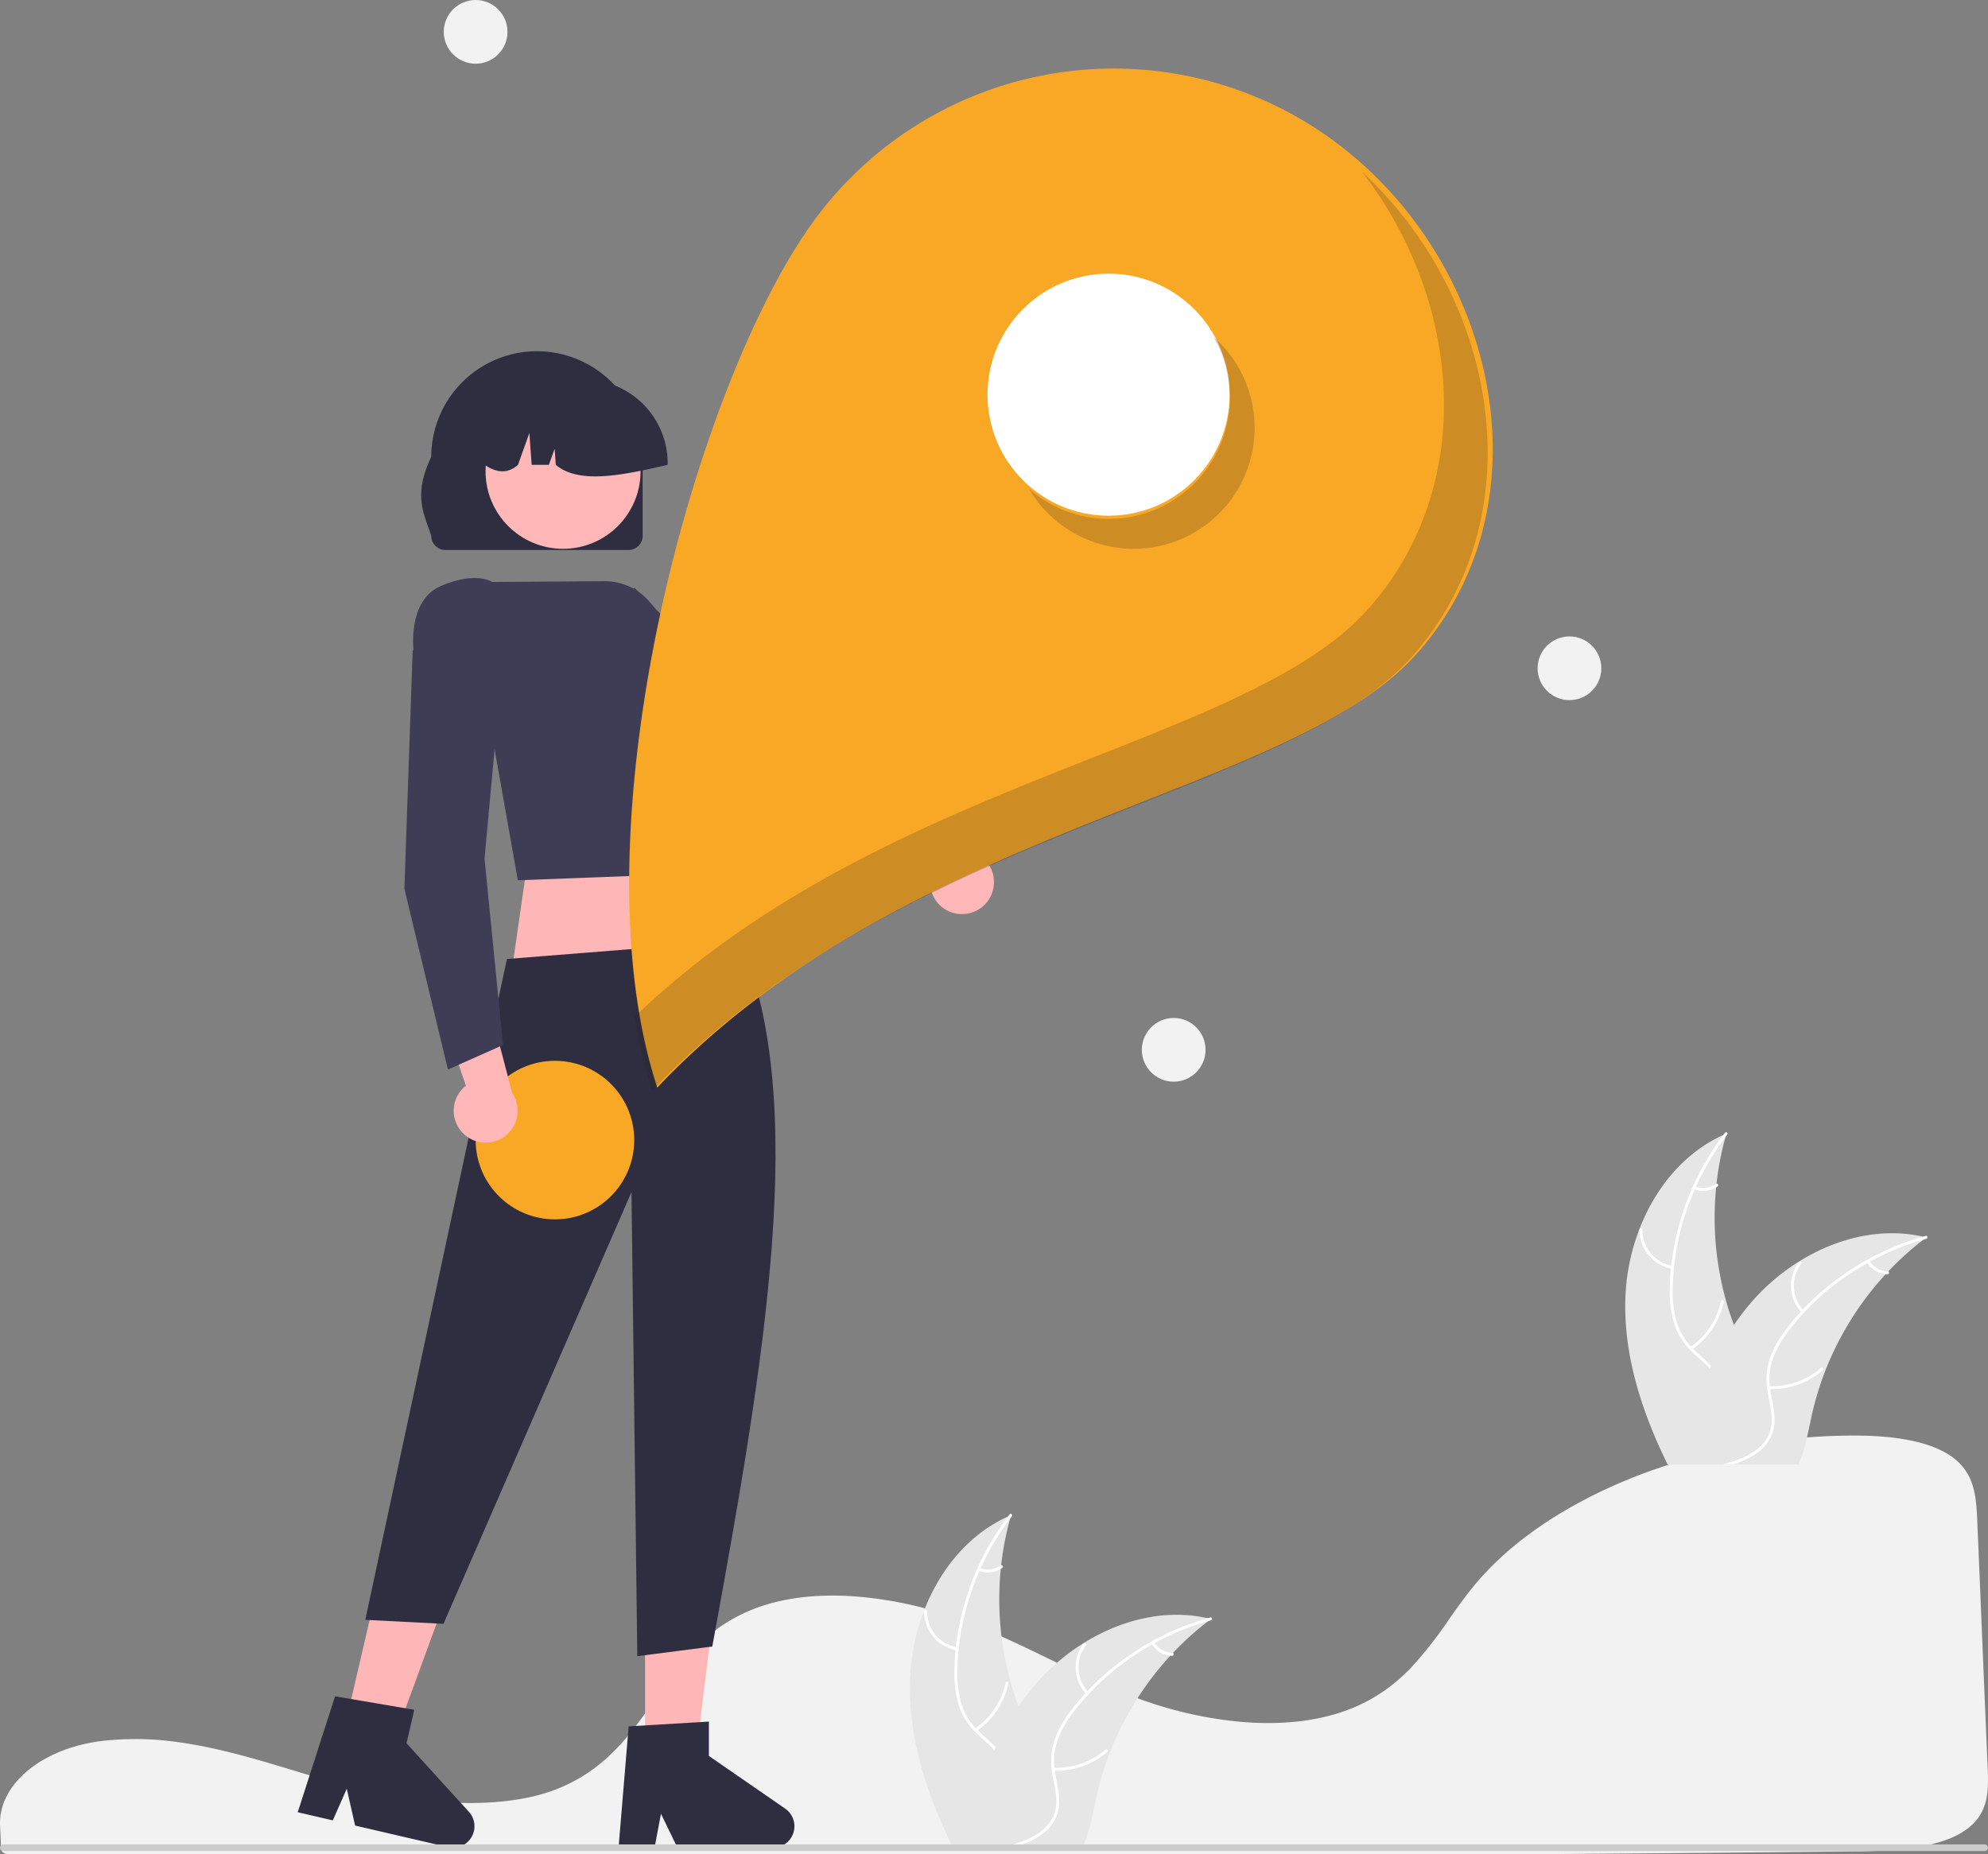 <svg xmlns="http://www.w3.org/2000/svg" data-name="Layer 1" width="748.775" height="698.528" viewBox="0 0 748.775 698.528" xmlns:xlink="http://www.w3.org/1999/xlink"><rect x="0" y="0" width="748.775" height="698.528" fill="#808080" stroke="none"/><path d="M276.629,755.894c-3.6,0-7.207.171-10.729.516l-.513.05c-23.365,2.378-40.456,16.173-39.753,32.09l.136,2.878c.09,1.819.185,3.775.264,5.945.043,1.07,1.311,1.892,2.889,1.892H803.655c40.521-.283,80.896-.64,119.996-1.06a177.652,177.652,0,0,0,21.954-1.31c10.866-1.48,18.408-4.415,23.058-8.972h.001c5.783-5.65,5.965-12.766,5.616-20.805-.712-16.232-1.419-33.285-2.124-50.286-.623-14.983-1.243-29.927-1.863-44.233-.383-8.49-1.235-15.984-7.803-21.712-7.119-6.194-20.101-9.334-38.588-9.334-.223,0-.445,0-.671.001-57.936.237-115.342,23.171-142.845,57.067-3.167,3.903-6.118,8.082-8.972,12.124a158.913,158.913,0,0,1-13.78,17.664,66.95,66.95,0,0,1-9.103,8.169c-.223.178-.479.368-.749.549-.618.464-1.265.911-1.895,1.31a62.041,62.041,0,0,1-11.609,6.076l-.407.157c-.306.126-.638.252-.97.367a68.213,68.213,0,0,1-7.17,2.206c-10.484,2.66-22.405,3.298-35.432,1.894a151.751,151.751,0,0,1-35.23-8.265c-12.062-4.389-23.353-9.86-34.272-15.151-4.796-2.325-9.757-4.729-14.711-7.006-.931-.429-1.847-.848-2.777-1.267-6.051-2.715-11.537-4.957-16.77-6.854a146.279,146.279,0,0,0-39.965-8.521c-14.409-.908-27.107.805-37.732,5.079a60.653,60.653,0,0,0-8.535,4.233c-12.585,7.523-20.343,18.627-27.845,29.365-9.332,13.356-18.983,27.169-38.038,34.329-21.988,8.27-54.084,4.834-76.791-1.141-7.139-1.879-14.27-4.04-21.166-6.131q-4.178-1.267-8.361-2.517c-5.481-1.629-9.966-2.877-14.116-3.931l-1.313-.336c-.73-.183-1.461-.365-2.205-.539-4.929-1.191-9.519-2.129-14.039-2.866l-1.069-.18c-2.144-.325-4.148-.596-6.115-.823l-.785-.09A109.226,109.226,0,0,0,276.629,755.894Z" transform="translate(-225.613 -100.736)" fill="#f2f2f2"/><path id="a0461f35-fb70-484f-9ae8-3da4bdd92c77-142" data-name="Path 2996" d="M589.616,444.977a11.965,11.965,0,0,1-13.667-12.231l-39.677-15.248,17.965-12.851,34.924,16.45a12.026,12.026,0,0,1,.454,23.881Z" transform="translate(-225.613 -100.736)" fill="#ffb7b7"/><path id="b3dd0798-f166-43d4-ba9c-3d5fa2ca5126-143" data-name="Path 2997" d="M566.943,434.038l6.195-21.853-.305-.208-58.03-39.42-50.163-50.333-29.221,11.675,1.919,9.249.125.113,66.695,59.738.062.03Z" transform="translate(-225.613 -100.736)" fill="#3f3d56"/><polygon points="281.883 383.218 192.074 370.629 199.978 315.521 266.096 315.521 281.883 383.218" fill="#ffb6b6"/><polygon points="129.283 653.061 147.706 657.342 172.986 588.321 145.796 582.003 129.283 653.061" fill="#ffb6b6"/><path d="M337.755,783.457l13.211,3.07,5.257-11.925,3.141,13.877,35.04,8.143a8.087,8.087,0,0,0,7.812-13.318l-23.491-25.828,2.93-12.61-29.84-5.083Z" transform="translate(-225.613 -100.736)" fill="#2f2e41"/><polygon points="242.956 663.327 261.87 663.327 270.87 590.376 242.956 590.376 242.956 663.327" fill="#ffb6b6"/><path d="M458.586,796.833h13.563l2.421-12.806,6.201,12.806h35.974a8.087,8.087,0,0,0,4.595-14.741l-28.728-19.84V749.306L462.396,751.11Z" transform="translate(-225.613 -100.736)" fill="#2f2e41"/><path d="M416.551,462.014l87.829-6.986c25.918,60.542,9.438,157.191-10.48,265.99l-28.25,3.653-2.191-174.827L392.642,712.484l-29.443-1.505Z" transform="translate(-225.613 -100.736)" fill="#2f2e41"/><path id="a1ca5f83-7fa1-45b1-9d3b-bf096f25c0e5-144" data-name="Path 3002" d="M467.675,302.588V272.875a39.816,39.816,0,1,0-79.632,0c-7.018,14.623-2.627,21.576,0,29.714a5.355,5.355,0,0,0,5.346,5.346H462.326A5.355,5.355,0,0,0,467.675,302.588Z" transform="translate(-225.613 -100.736)" fill="#2f2e41"/><circle id="b14fd05a-a043-4ff7-820e-83dd0ca664c7" data-name="Ellipse 572" cx="212.072" cy="177.559" r="29.192" fill="#ffb7b7"/><path id="b50f9c05-1494-4f26-bcdb-96e0065c79e8-145" data-name="Path 3003" d="M477.094,275.251A31.531,31.531,0,0,0,445.598,243.755h-5.943A31.531,31.531,0,0,0,408.159,275.251v.595c4.451,3.043,8.676,3.488,12.559,0l4.283-11.994.857,11.994h6.492l2.164-6.051.433,6.051c8.768,7.467,25.348,3.889,42.147,0Z" transform="translate(-225.613 -100.736)" fill="#2f2e41"/><path id="a0eb6ff4-2fce-4112-9df9-8b4ebb5a5fd4-146" data-name="Path 3004" d="M420.662,432.364l74.325-2.828,4.155-48.624c3.204-8.9,3.256-16.547.154-22.713a22.736,22.736,0,0,0-12.552-10.849l-16.263-19.643a22.136,22.136,0,0,0-17.184-8.011l-42.259.289c-1.018-.612-7.197-3.752-19.382,1.527C378.44,327.24,381.509,347.14,381.542,347.34l.031.187.145.127,28.108,23.675Z" transform="translate(-225.613 -100.736)" fill="#3f3d56"/><path d="M759.368,346.873c-47.961,54.051-192.265,64.36-286.194,163.576-31.491-95.901,13.12-261.445,57.579-324.575a139.809,139.809,0,0,1,194.807-33.808C788.69,196.524,810.616,289.118,759.368,346.873Z" transform="translate(-225.613 -100.736)" fill="#f9a826"/><circle id="b262ea8c-1946-46c9-a449-3a1996c39394" data-name="Ellipse 577" cx="417.545" cy="148.688" r="45.596" fill="#fff"/><circle id="bcc29a3a-8123-4529-80aa-6f70df2823cf" data-name="Ellipse 577" cx="209.016" cy="429.505" r="29.865" fill="#f9a826"/><path id="b815393f-9135-439a-a427-8535fc5e4357-147" data-name="Path 3011" d="M400.463,528.081a11.965,11.965,0,0,1,.63-18.329l-13.725-40.229,21.384,5.555,9.745,37.348a12.026,12.026,0,0,1-18.039,15.656Z" transform="translate(-225.613 -100.736)" fill="#ffb7b7"/><path id="b887ab11-b08b-42e6-a61f-ab0e88099db2-148" data-name="Path 3012" d="M394.332,503.667l20.748-9.246-6.97-70.177,6.492-70.764-27.701-14.95-5.869,7.4v.168l-3.11,89.483.017.067Z" transform="translate(-225.613 -100.736)" fill="#3f3d56"/><path d="M889.032,636.775c-1.45,5.44-5.26,9.97-9.86,13.27-.75.54-1.52,1.04-2.3,1.51-.24.14-.48.29-.73.42q-.405.24-.81.45h-21.63c-.39-.79-.77-1.59-1.15-2.38-9.27-19.48-15.78-40.5-14.67-61.91a79.254,79.254,0,0,1,5.17-24.25c5.94-15.47,16.78-28.86,31.69-35.6.37-.17.76-.34,1.14-.5-.12.43-.24.85-.36,1.28a110.785,110.785,0,0,0-3.38,17.59c-.06.46-.11.92-.15,1.39a116.054,116.054,0,0,0,3.72,42.69c.01.03.02.07.03.1q1.275,4.605,2.96,9.07c.88,2.35,1.83,4.67,2.87,6.95C885.912,616.425,891.732,626.625,889.032,636.775Z" transform="translate(-225.613 -100.736)" fill="#e6e6e6"/><path d="M876.152,528.235c-.21.28-.42.55-.63.83a98.128,98.128,0,0,0-11.12,18.76c-.16.33-.31.66-.44,1a97.813,97.813,0,0,0-7.82,29.24,1.49,1.49,0,0,0-.02.21c-.25,2.36-.4,4.74-.46,7.12a42.48,42.48,0,0,0,1.43,13.24,23.769,23.769,0,0,0,5.46,9.42c.25.27.5.54.77.8.2.21.42.42.63.62,2.02,1.93,4.23,3.72,6.13,5.79a21.432,21.432,0,0,1,2.35,3,14.904,14.904,0,0,1,1.6,12.1c-1.36,5.06-4.47,9.33-7.65,13.4-1.59,2.04-3.23,4.1-4.65,6.28-.52.78-1,1.57-1.44,2.38h-1.26c.42-.81.88-1.6,1.38-2.38,3.65-5.75,8.84-10.69,11.53-17.02,1.82-4.27,2.37-9.11.07-13.3a17.681,17.681,0,0,0-2.43-3.38c-1.83-2.07-4.02-3.84-6.01-5.71-.5-.47-.99-.95-1.46-1.45a24.964,24.964,0,0,1-5.64-8.9,39.23,39.23,0,0,1-1.94-13.13c0-2.84.15-5.7.43-8.54.03-.36.07-.73.11-1.1a100.766,100.766,0,0,1,19.67-49.23c.2-.28.41-.55.62-.82C875.792,526.905,876.582,527.685,876.152,528.235Z" transform="translate(-225.613 -100.736)" fill="#fff"/><path d="M855.476,578.71a14.807,14.807,0,0,1-12.354-14.663.553.553,0,0,1,1.105-.024,13.711,13.711,0,0,0,11.52,13.616c.701.114.427,1.185-.27,1.071Z" transform="translate(-225.613 -100.736)" fill="#fff"/><path d="M862.275,608.256a28.539,28.539,0,0,0,11.533-17.308c.151-.695,1.222-.424,1.071.27a29.685,29.685,0,0,1-12.038,17.986c-.585.406-1.148-.544-.566-.948Z" transform="translate(-225.613 -100.736)" fill="#fff"/><path d="M864.072,547.708a8.381,8.381,0,0,0,7.893-.972c.579-.413,1.142.538.566.948a9.392,9.392,0,0,1-8.73,1.094.571.571,0,0,1-.4-.671.555.555,0,0,1,.671-.4Z" transform="translate(-225.613 -100.736)" fill="#fff"/><path d="M951.172,566.905c-.35.27-.71.54-1.06.82a110.363,110.363,0,0,0-13.29,12c-.32.33-.64.67-.95,1.01l-.01.01a116.347,116.347,0,0,0-22.66,36.14l-.03.09c-.01.03-.02.05-.03.08a114.445,114.445,0,0,0-5.03,16.42c-1.22,5.46-2.22,11.31-4.13,16.57-.29.81-.61,1.61-.95,2.38h-44.46c.15-.79.31-1.59.47-2.38a160.301,160.301,0,0,1,10.54-33.7c.16-.36.32-.72.5-1.08a108.305,108.305,0,0,1,8.61-15.35.01.01,0,0,1,.01-.01,94.956,94.956,0,0,1,5.8-7.69,79.119,79.119,0,0,1,18.72-16.24c.04-.03.09-.05.13-.08,14.04-8.71,30.68-12.86,46.59-9.27h.01C950.362,566.715,950.762,566.805,951.172,566.905Z" transform="translate(-225.613 -100.736)" fill="#e6e6e6"/><path d="M951.122,567.435c-.34.09-.68.19-1.01.29a98.589,98.589,0,0,0-20.17,8.27c-.32.17-.64.35-.96.53a98.255,98.255,0,0,0-23.79,18.59.035.035,0,0,0-.01.02c-.08.08-.17.17-.24.25-1.6,1.72-3.14,3.51-4.6,5.35a42.769,42.769,0,0,0-6.82,11.43,23.674,23.674,0,0,0-1.31,10.81c.03.37.08.73.13,1.1.04.29.08.58.13.88.66,4.01,1.8,8.03,1.48,12.12a14.909,14.909,0,0,1-6.01,10.63,23.793,23.793,0,0,1-3.68,2.34,36.853,36.853,0,0,1-5.77,2.38h-3.93c.53-.15,1.05-.3,1.58-.45a48.209,48.209,0,0,0,5.53-1.93,26.912,26.912,0,0,0,3-1.48c4.02-2.31,7.37-5.85,8.07-10.58.61-4.14-.57-8.28-1.27-12.33-.12-.7-.23-1.39-.29-2.08a24.439,24.439,0,0,1,.85-10.46,39.062,39.062,0,0,1,6.36-11.66,83.357,83.357,0,0,1,5.48-6.55q.36-.405.75-.81a100.901,100.901,0,0,1,24.21-18.73h.01a99.287,99.287,0,0,1,21.1-8.74h.01c.33-.1.67-.2,1-.29C951.642,566.155,951.802,567.245,951.122,567.435Z" transform="translate(-225.613 -100.736)" fill="#fff"/><path d="M904.227,595.285a14.807,14.807,0,0,1-1.036-19.145c.432-.564,1.329.081.896.646a13.711,13.711,0,0,0,1,17.807c.491.514-.372,1.203-.861.692Z" transform="translate(-225.613 -100.736)" fill="#fff"/><path d="M891.866,622.969a28.539,28.539,0,0,0,19.629-6.876c.539-.464,1.231.397.692.861a29.685,29.685,0,0,1-20.441,7.113c-.712-.028-.589-1.126.119-1.098Z" transform="translate(-225.613 -100.736)" fill="#fff"/><path d="M929.755,575.707a8.381,8.381,0,0,0,6.888,3.977c.712.019.588,1.117-.119,1.098a9.392,9.392,0,0,1-7.629-4.382.571.571,0,0,1,.084-.776.555.555,0,0,1,.776.084Z" transform="translate(-225.613 -100.736)" fill="#fff"/><path d="M619.592,780.519c-1.45,5.44-5.26,9.97-9.86,13.27-.75.54-1.52,1.04-2.3,1.51-.24.14-.48.29-.73.42q-.405.24-.81.45h-21.63c-.39-.79-.77-1.59-1.15-2.38-9.27-19.48-15.78-40.5-14.67-61.91a79.254,79.254,0,0,1,5.17-24.25c5.94-15.47,16.78-28.86,31.69-35.6.37-.17.76-.34,1.14-.5-.12.43-.24.85-.36,1.28a110.785,110.785,0,0,0-3.38,17.59c-.06.46-.11.92-.15,1.39a116.054,116.054,0,0,0,3.72,42.69c.01.03.02.07.03.1q1.275,4.605,2.96,9.07c.88,2.35,1.83,4.67,2.87,6.95C616.472,760.169,622.292,770.369,619.592,780.519Z" transform="translate(-225.613 -100.736)" fill="#e6e6e6"/><path d="M606.712,671.979c-.21.28-.42.55-.63.83a98.129,98.129,0,0,0-11.12,18.76c-.16.33-.31.66-.44,1a97.814,97.814,0,0,0-7.82,29.24,1.49,1.49,0,0,0-.02.21c-.25,2.36-.4,4.74-.46,7.12a42.48,42.48,0,0,0,1.43,13.24,23.769,23.769,0,0,0,5.46,9.42c.25.27.5.54.77.8.2.21.42.42.63.62,2.02,1.93,4.23,3.72,6.13,5.79a21.43,21.43,0,0,1,2.35,3,14.904,14.904,0,0,1,1.6,12.1c-1.36,5.06-4.47,9.33-7.65,13.4-1.59,2.04-3.23,4.1-4.65,6.28-.52.78-1,1.57-1.44,2.38h-1.26c.42-.81.88-1.6,1.38-2.38,3.65-5.75,8.84-10.69,11.53-17.02,1.82-4.27,2.37-9.11.07-13.3a17.682,17.682,0,0,0-2.43-3.38c-1.83-2.07-4.02-3.84-6.01-5.71-.5-.47-.99-.95-1.46-1.45a24.964,24.964,0,0,1-5.64-8.9,39.23,39.23,0,0,1-1.94-13.13c0-2.84.15-5.7.43-8.54.03-.36.07-.73.11-1.1a100.767,100.767,0,0,1,19.67-49.23c.2-.28.41-.55.62-.82C606.352,670.649,607.142,671.429,606.712,671.979Z" transform="translate(-225.613 -100.736)" fill="#fff"/><path d="M586.036,722.453a14.807,14.807,0,0,1-12.354-14.663.553.553,0,0,1,1.105-.024,13.711,13.711,0,0,0,11.52,13.616c.701.114.427,1.185-.27,1.071Z" transform="translate(-225.613 -100.736)" fill="#fff"/><path d="M592.835,752a28.539,28.539,0,0,0,11.533-17.308c.151-.695,1.222-.424,1.071.27a29.685,29.685,0,0,1-12.038,17.986c-.585.406-1.148-.544-.566-.948Z" transform="translate(-225.613 -100.736)" fill="#fff"/><path d="M594.631,691.452a8.381,8.381,0,0,0,7.893-.972c.579-.414,1.142.538.566.948a9.392,9.392,0,0,1-8.73,1.094.571.571,0,0,1-.4-.671.555.555,0,0,1,.671-.4Z" transform="translate(-225.613 -100.736)" fill="#fff"/><path d="M681.732,710.649c-.35.27-.71.54-1.06.82a110.362,110.362,0,0,0-13.29,12c-.32.33-.64.67-.95,1.01l-.01.01a116.347,116.347,0,0,0-22.66,36.14l-.03.09c-.01.03-.02.05-.03.08a114.443,114.443,0,0,0-5.03,16.42c-1.22,5.46-2.22,11.31-4.13,16.57-.29.81-.61,1.61-.95,2.38h-44.46c.15-.79.31-1.59.47-2.38a160.302,160.302,0,0,1,10.54-33.7c.16-.36.32-.72.5-1.08a108.305,108.305,0,0,1,8.61-15.35.01.01,0,0,1,.01-.01,94.956,94.956,0,0,1,5.8-7.69,79.119,79.119,0,0,1,18.72-16.24c.04-.03.09-.05.13-.08,14.04-8.71,30.68-12.86,46.59-9.27h.01C680.922,710.459,681.322,710.549,681.732,710.649Z" transform="translate(-225.613 -100.736)" fill="#e6e6e6"/><path d="M681.682,711.179c-.34.09-.68.19-1.01.29a98.589,98.589,0,0,0-20.17,8.27c-.32.17-.64.35-.96.53a98.255,98.255,0,0,0-23.79,18.59.035.035,0,0,0-.01.02c-.08.08-.17.17-.24.25-1.6,1.72-3.14,3.51-4.6,5.35a42.769,42.769,0,0,0-6.82,11.43,23.674,23.674,0,0,0-1.31,10.81c.03.37.08.73.13,1.1.04.29.08.58.13.88.66,4.01,1.8,8.03,1.48,12.12a14.909,14.909,0,0,1-6.01,10.63,23.795,23.795,0,0,1-3.68,2.34,36.851,36.851,0,0,1-5.77,2.38h-3.93c.53-.15,1.05-.3,1.58-.45a48.214,48.214,0,0,0,5.53-1.93,26.914,26.914,0,0,0,3-1.48c4.02-2.31,7.37-5.85,8.07-10.58.61-4.14-.57-8.28-1.27-12.33-.12-.7-.23-1.39-.29-2.08a24.439,24.439,0,0,1,.85-10.46,39.063,39.063,0,0,1,6.36-11.66,83.355,83.355,0,0,1,5.48-6.55q.36-.405.75-.81a100.901,100.901,0,0,1,24.21-18.73h.01a99.288,99.288,0,0,1,21.1-8.74h.01c.33-.1.67-.2,1-.29C682.202,709.899,682.362,710.989,681.682,711.179Z" transform="translate(-225.613 -100.736)" fill="#fff"/><path d="M634.787,739.028a14.807,14.807,0,0,1-1.036-19.145c.432-.564,1.329.081.896.646a13.711,13.711,0,0,0,1,17.807c.491.514-.372,1.203-.861.692Z" transform="translate(-225.613 -100.736)" fill="#fff"/><path d="M622.426,766.713a28.539,28.539,0,0,0,19.629-6.876c.539-.464,1.231.397.692.861a29.685,29.685,0,0,1-20.441,7.113c-.712-.028-.589-1.126.119-1.098Z" transform="translate(-225.613 -100.736)" fill="#fff"/><path d="M660.315,719.45a8.381,8.381,0,0,0,6.888,3.977c.712.019.588,1.117-.119,1.098a9.392,9.392,0,0,1-7.629-4.382.571.571,0,0,1,.084-.776.555.555,0,0,1,.776.084Z" transform="translate(-225.613 -100.736)" fill="#fff"/><circle cx="442.066" cy="395.5" r="12" fill="#f2f2f2"/><circle cx="591.137" cy="251.758" r="12" fill="#f2f2f2"/><circle cx="179.143" cy="12" r="12" fill="#f2f2f2"/><path id="f02c4e45-f306-4b42-b3ad-5ddd3016d7d2-149" data-name="Path 2960" d="M226.86,798.08h746.281a1.247,1.247,0,0,0,0-2.494h-746.281a1.247,1.247,0,1,0,0,2.494Z" transform="translate(-225.613 -100.736)" fill="#ccc"/><path d="M682.608,227.594a45.59,45.59,0,0,1-69.417,57.289,45.595,45.595,0,1,0,69.417-57.289Z" transform="translate(-225.613 -100.736)" fill="#231f20" opacity="0.2"/><path d="M738.588,165.397c37.43,48.396,43.886,117.95,2.412,164.69C694.66,382.31,558.39,393.709,464.508,483.905a193.391,193.391,0,0,0,6.751,27.759C565.188,412.448,709.492,402.138,757.453,348.088,804.418,295.161,789.923,212.983,738.588,165.397Z" transform="translate(-225.613 -100.736)" fill="#231f20" opacity="0.2"/></svg>